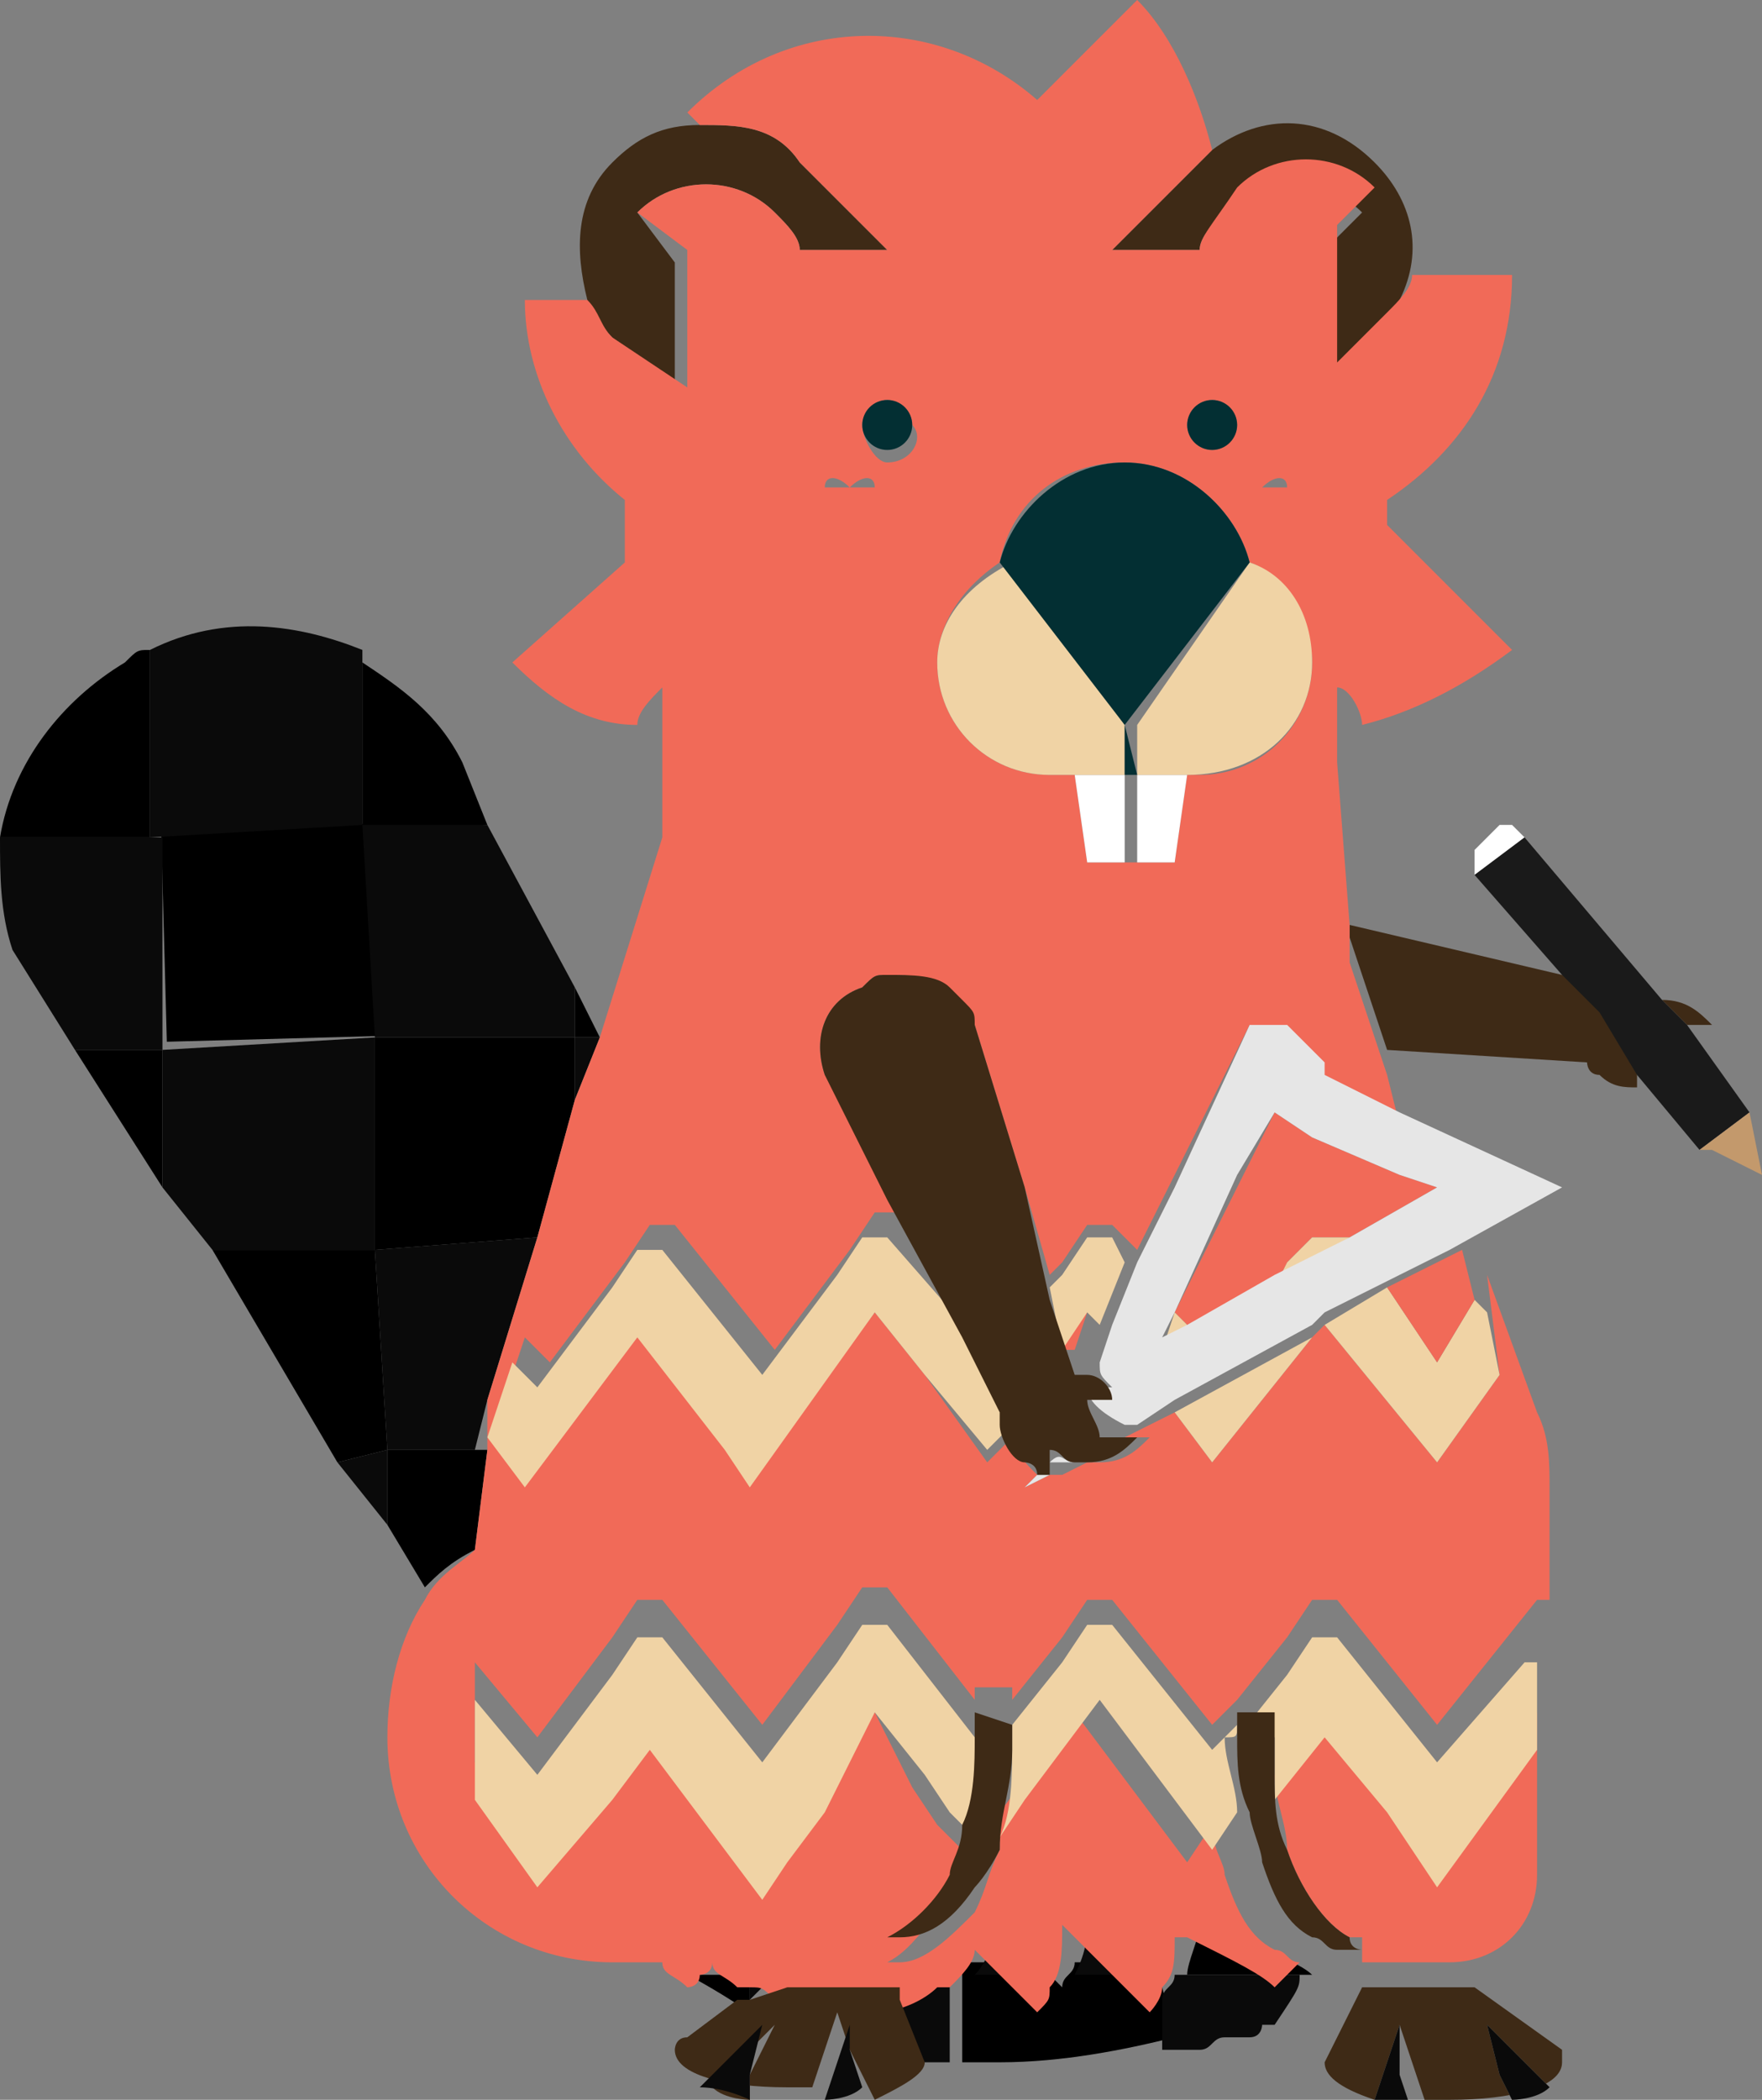 <?xml version="1.0" encoding="utf-8"?>
<!-- Generator: Adobe Illustrator 18.1.1, SVG Export Plug-In . SVG Version: 6.00 Build 0)  -->
<svg version="1.1" id="Layer_1" xmlns="http://www.w3.org/2000/svg" xmlns:xlink="http://www.w3.org/1999/xlink" x="0px" y="0px"
	 viewBox="0 0 14.1 16.8" enable-background="new 0 0 14.1 16.8" xml:space="preserve">
<rect x="0" y="0" width="14.1" height="16.8" fill="#808080" stroke="none"/>
<g>
	<path fill="none" d="M10.9,15.6l-0.1,0C10.8,15.6,10.9,15.6,10.9,15.6L10.9,15.6z"/>
	<path fill="#3E2A16" d="M12.5,7.8l-1.7-0.4l0,0.1l0.3,0.9l1.6,0.1c0,0,0,0.1,0.1,0.1c0,0,0,0,0,0c0,0,0,0,0,0
		c0.1,0.1,0.2,0.1,0.3,0.1c0,0,0-0.1,0-0.1c0,0,0-0.1,0-0.1c0,0,0.1,0,0.1,0l-0.4-0.5L12.5,7.8z"/>
	<path fill="#3E2A16" d="M13.5,8.2c0.1,0,0.1,0,0.2,0C13.6,8.1,13.5,8,13.3,8L13.5,8.2C13.5,8.2,13.5,8.2,13.5,8.2z"/>
	<path fill="#FFFFFF" d="M12.2,6.7l-0.1-0.1c0,0-0.1,0-0.1,0l-0.2,0.2c0,0,0,0.1,0,0.1L11.8,7c0,0,0,0,0,0L12.2,6.7
		C12.2,6.7,12.2,6.7,12.2,6.7z"/>
	<polygon fill="#1A1A1A" points="14,8.9 14,8.9 14,8.9 13.5,8.2 13.3,8 12.2,6.7 12.2,6.7 11.8,7 11.8,7 12.5,7.8 12.8,8.1 
		13.1,8.6 13.6,9.2 13.7,9.2 13.6,9.2 	"/>
	<polygon fill="#C3996C" points="14,8.9 13.6,9.2 13.7,9.2 14.1,9.4 14,8.9 	"/>
	<path d="M7.4,16.5c0.1,0,0.2,0,0.3,0C7.6,16.5,7.5,16.5,7.4,16.5L7.4,16.5z"/>
	<path d="M9.9,16.1c-0.1,0-0.1,0.1-0.2,0.1C9.8,16.2,9.9,16.1,9.9,16.1z"/>
	<path d="M5.5,15.8C5.5,15.7,5.6,15.7,5.5,15.8C5.6,15.7,5.5,15.7,5.5,15.8z"/>
	<polygon points="5.9,15.6 5.9,15.6 5.9,15.6 	"/>
	<path d="M9.3,15.9l-0.2-0.2H8.6c0,0.1-0.1,0.1-0.1,0.2l-0.2-0.2H7.7v0.8c0.1,0,0.2,0,0.3,0c0.5,0,1-0.1,1.4-0.2L9.3,15.9
		C9.4,15.9,9.4,15.9,9.3,15.9z"/>
	<path d="M6,15.8H5.5c0,0,0,0,0,0c0,0,0,0,0,0s0.2,0.1,0.5,0.3L6,16V15.8z"/>
	<path d="M10.5,15.8C10.5,15.8,10.5,15.8,10.5,15.8C10.5,15.8,10.5,15.8,10.5,15.8z"/>
	<path d="M9.7,15.4l-0.1,0c0,0.1-0.1,0.3-0.1,0.4h1C10.4,15.7,10.1,15.6,9.7,15.4z"/>
	<path d="M10.5,15.8C10.5,15.8,10.5,15.8,10.5,15.8C10.5,15.8,10.5,15.8,10.5,15.8C10.5,15.8,10.5,15.8,10.5,15.8z"/>
	<path d="M6.1,15.8C6.1,15.8,6.1,15.7,6.1,15.8L6.1,15.8L6.1,15.8z"/>
	<path d="M7.7,15.7C7.7,15.7,7.7,15.8,7.7,15.7L7.7,15.7L7.7,15.7z"/>
	<path fill="#0A0A0A" d="M8.7,15.3c0,0.2,0,0.3-0.1,0.5h0.6L8.7,15.3z"/>
	<path fill="#0A0A0A" d="M8.3,15.8l-0.3-0.3c-0.1,0.1-0.1,0.2-0.2,0.3v0H8.3z"/>
	<path fill="#0A0A0A" d="M7.6,15.8c-0.1,0.1-0.3,0.2-0.5,0.2l0.2,0.5l0,0c0,0,0,0,0,0c0,0,0,0,0,0c0.1,0,0.2,0,0.3,0l0,0v0L7.6,15.8
		L7.6,15.8z"/>
	<path fill="#0A0A0A" d="M6,16l0.2-0.2h0v0c-0.1,0-0.1,0-0.2-0.1H6V16z"/>
	<path fill="#0A0A0A" d="M7.1,15.8H6.7c0,0,0,0,0,0L7.1,15.8L7.1,15.8z"/>
	<path fill="#0A0A0A" d="M10.4,15.8L10.4,15.8h-1c0,0.1-0.1,0.1-0.1,0.2v0.4v0l0,0c0,0,0.1,0,0.1,0c0,0,0,0,0,0c0,0,0.1,0,0.1,0
		c0,0,0,0,0,0c0,0,0.1,0,0.1,0c0,0,0,0,0,0c0.1,0,0.1-0.1,0.2-0.1c0,0,0,0,0,0c0,0,0.1,0,0.1,0c0,0,0,0,0,0c0,0,0,0,0.1,0
		c0,0,0,0,0,0c0.1,0,0.1-0.1,0.1-0.1c0,0,0,0,0,0c0,0,0,0,0.1,0c0,0,0,0,0,0c0,0,0,0,0,0C10.4,15.9,10.4,15.9,10.4,15.8
		C10.4,15.9,10.4,15.8,10.4,15.8C10.4,15.8,10.4,15.8,10.4,15.8C10.4,15.8,10.5,15.8,10.4,15.8C10.5,15.8,10.5,15.8,10.4,15.8
		C10.5,15.8,10.5,15.8,10.4,15.8L10.4,15.8C10.5,15.8,10.5,15.8,10.4,15.8C10.5,15.8,10.5,15.8,10.4,15.8L10.4,15.8
		C10.5,15.8,10.5,15.8,10.4,15.8C10.5,15.8,10.5,15.8,10.4,15.8z"/>
	<path fill="#0A0A0A" d="M6,15.7c-0.1,0-0.1-0.1-0.2-0.2l0,0c0,0,0,0,0,0c-0.1,0-0.1,0.1-0.1,0.1c0,0,0,0,0,0c0,0,0,0,0,0
		c0,0,0,0,0,0c0,0-0.1,0-0.1,0.1l0,0c0,0,0,0,0,0h0L6,15.7L6,15.7z"/>
	<polygon points="3,10 1.7,10 2.7,11.7 3.1,11.6 	"/>
	
		<rect x="1.3" y="6.7" transform="matrix(-2.691282e-002 -1 1 -2.691282e-002 -5.33 9.815)" width="1.7" height="1.7"/>
	<polygon points="0.6,8.4 1.3,9.5 1.3,8.4 	"/>
	<polygon points="3,8.3 3,10 4.3,9.9 4.6,8.8 4.6,8.3 	"/>
	<polygon points="4.8,8.3 4.6,7.9 4.6,8.3 	"/>
	<path d="M3.9,6.6L3.7,6.1C3.5,5.7,3.2,5.5,2.9,5.3l0,1.4L3.9,6.6z"/>
	<path d="M1.2,5.2c-0.1,0-0.1,0-0.2,0.1h0C0.5,5.6,0.1,6.1,0,6.7l1.2,0L1.2,5.2z"/>
	<path d="M3.8,12.4l0.1-0.8l-0.8,0l0,0.6l0.3,0.5C3.5,12.6,3.6,12.5,3.8,12.4z"/>
	<polygon fill="#0A0A0A" points="4.6,8.8 4.8,8.3 4.8,8.3 4.6,8.3 	"/>
	<path fill="#0A0A0A" d="M1.3,6.7L0,6.7C0,7,0,7.3,0.1,7.6l0.5,0.8l0.7,0L1.3,6.7z"/>
	<path fill="#0A0A0A" d="M2.9,6.6l0-1.4C2.4,5,1.8,4.9,1.2,5.2l0,1.5L2.9,6.6z"/>
	<polygon fill="#0A0A0A" points="3,8.3 4.6,8.3 4.6,7.9 3.9,6.6 2.9,6.6 	"/>
	<polygon fill="#0A0A0A" points="3,8.3 1.3,8.4 1.3,9.5 1.7,10 3,10 	"/>
	<polygon fill="#0A0A0A" points="3.1,11.6 3.8,11.6 3.9,11.2 4.3,9.9 3,10 	"/>
	<polygon fill="#0A0A0A" points="2.7,11.7 3.1,12.2 3.1,11.6 	"/>
	<path fill="#3E2A16" d="M5.4,3.2l0-1.1h0L5.1,1.7c0.3-0.3,0.8-0.3,1.1,0C6.3,1.8,6.4,1.9,6.4,2h0.7L6.4,1.3C6.2,1,5.9,1,5.6,1
		C5.3,1,5.1,1.1,4.9,1.3C4.6,1.6,4.6,2,4.7,2.4c0,0.1,0.1,0.2,0.2,0.3L5.4,3.2z"/>
	<path fill="#3E2A16" d="M8.9,2h0.7c0-0.1,0.1-0.2,0.2-0.3c0.3-0.3,0.8-0.3,1.1,0L10.6,2h0l0,1.1L11,2.7c0.1-0.1,0.2-0.2,0.2-0.3
		C11.4,2,11.3,1.6,11,1.3c-0.4-0.4-0.9-0.4-1.3-0.1c0,0-0.1,0.1-0.1,0.1L8.9,2z"/>
	<polygon fill="#F16A58" points="10.2,8.9 9.9,9.5 9.4,10.5 9.5,10.6 10.2,10.3 10.3,10.1 10.5,9.9 10.6,9.9 10.7,9.9 10.8,9.9 
		11.5,9.5 11.2,9.4 10.5,9.1 	"/>
	<path fill="#F16A58" d="M8.5,10.8C8.6,10.8,8.6,10.8,8.5,10.8c0.1,0,0.1,0,0.1,0c0,0,0,0,0,0c0,0,0,0,0,0l0.1-0.3l-0.1-0.1
		L8.5,10.8z"/>
	<path fill="#F16A58" d="M10.8,7.4l-0.1-1.3l0-0.6c0.1,0,0.2,0.2,0.2,0.3c0,0,0,0,0,0c0.4-0.1,0.8-0.3,1.2-0.6l-1-1
		c0-0.1,0-0.1,0-0.2c0.6-0.4,1-1,1-1.8h-0.8c0,0.1-0.1,0.2-0.2,0.3l-0.4,0.4l0-1.1h0l0.3-0.3c-0.3-0.3-0.8-0.3-1.1,0
		C9.7,1.8,9.6,1.9,9.6,2H8.9l0.7-0.7c0,0,0.1-0.1,0.1-0.1C9.6,0.8,9.4,0.3,9.1,0L8.3,0.8c-0.8-0.7-2-0.7-2.8,0.1L5.6,1
		C5.9,1,6.2,1,6.4,1.3L7.1,2H6.4c0-0.1-0.1-0.2-0.2-0.3c-0.3-0.3-0.8-0.3-1.1,0L5.5,2h0l0,1.1L4.9,2.7C4.8,2.6,4.8,2.5,4.7,2.4H4.2
		C4.2,3,4.5,3.6,5,4c0,0.1,0,0.2,0,0.3v0.2L4.1,5.3c0.3,0.3,0.6,0.5,1,0.5c0,0,0,0,0,0c0-0.1,0.1-0.2,0.2-0.3l0,1.2L4.8,8.3L4.6,8.8
		L4.3,9.9l-0.4,1.3l0,0.4l-0.1,0.8c-0.1,0.1-0.3,0.2-0.4,0.4c-0.2,0.3-0.3,0.7-0.3,1.1c0,1,0.8,1.8,1.8,1.8c0.1,0,0.3,0,0.4,0
		c0,0.1,0.1,0.1,0.2,0.2c0,0,0,0,0,0h0c0,0,0,0,0,0l0,0c0,0,0.1,0,0.1-0.1c0,0,0,0,0,0c0,0,0,0,0,0c0,0,0,0,0,0c0,0,0.1,0,0.1-0.1
		c0,0,0,0,0,0l0,0l0,0c0,0.1,0.1,0.1,0.2,0.2c0,0,0.1,0,0.1,0c0.1,0,0.1,0,0.2,0.1v0h0.4c0,0,0,0,0,0h0.4v0h0l0,0.1
		c0.2,0,0.4-0.1,0.5-0.2c0,0,0,0,0.1,0c0.1-0.1,0.2-0.2,0.2-0.3l0.3,0.3l0.2,0.2c0.1-0.1,0.1-0.1,0.1-0.2c0.1-0.1,0.1-0.3,0.1-0.5
		l0.5,0.5l0.2,0.2c0,0,0,0,0,0c0,0,0.1-0.1,0.1-0.2c0.1-0.1,0.1-0.2,0.1-0.4l0.1,0c0.4,0.2,0.6,0.3,0.7,0.4h0c0,0,0,0,0,0
		c0,0,0,0,0,0c0.1-0.1,0.1-0.1,0.2-0.2c-0.1,0-0.1-0.1-0.2-0.1c-0.2-0.1-0.3-0.3-0.4-0.6c0-0.1-0.1-0.2-0.1-0.4l-0.2,0.3l-0.9-1.2
		l-0.6,0.8L8,14.8c-0.1,0.2-0.1,0.3-0.2,0.5c-0.2,0.2-0.4,0.4-0.6,0.4c0,0,0,0-0.1,0c0,0,0,0-0.1,0c0,0,0,0,0.1,0
		c0.2-0.1,0.3-0.3,0.5-0.5c0.1-0.1,0.1-0.3,0.1-0.4l-0.2-0.2l-0.2-0.3L7,13.7l-0.4,0.5l-0.3,0.4l-0.2,0.3l-0.9-1.2l-0.3,0.4
		l-0.6,0.7l-0.5-0.7l0-0.8l0.5,0.6l0.6-0.8l0.2-0.3h0.2l0.8,1l0.6-0.8l0.2-0.3h0.2l0.7,0.9c0,0,0-0.1,0-0.1h0.3c0,0,0,0,0,0.1
		l0.4-0.5l0.2-0.3h0.2l0.8,1l0.2-0.2c0,0,0,0,0,0h0l0.4-0.5l0.2-0.3h0.2l0.8,1l0.8-1h0.1l0-0.1l0,0v-0.7h0l0-0.1
		c0-0.2,0-0.4-0.1-0.6l-0.4-1.1L12,11l-0.5,0.7l-0.9-1.1l0,0l-0.1,0.1l-0.8,1l-0.3-0.4L9,11.5c0,0,0,0,0,0c0.1,0,0.1,0,0.2,0
		c-0.1,0.1-0.2,0.2-0.4,0.2c0,0-0.1,0-0.1,0c0,0,0,0,0,0l-0.2,0.1c0,0,0,0,0,0c0,0,0,0,0,0c0,0-0.1,0-0.1,0l-0.2,0.1l0.1-0.1l0,0
		c-0.1-0.1-0.2-0.2-0.2-0.3l-0.2,0.2L7.4,11L7,10.5l-0.9,1.2l-0.2-0.3l-0.7-0.9l-0.9,1.2l-0.3-0.4l0.2-0.6l0.2,0.2l0.6-0.8l0.2-0.3
		h0.2l0.8,1l0.6-0.8l0.2-0.3h0.2l0.7,0.8L7.2,9.6L6.8,8.8L6.6,8.6l0,0C6.5,8.3,6.6,8,6.9,7.9C7,7.8,7,7.8,7.1,7.8
		c0.2,0,0.3,0,0.5,0.2C7.6,8,7.7,8,7.7,8c0,0.1,0.1,0.1,0.1,0.2l0,0l0.4,1.3l0.2,0.7l0.1-0.1l0.2-0.3h0.2l0.2,0.2l0.3-0.6L10,8.2
		l0.2,0.1l0.1,0.1l0.1,0.1l0,0l0.1,0.1l0.1,0.1l0.6,0.3l-0.1-0.4l-0.3-0.9L10.8,7.4z M10.3,3.9c0,0-0.1,0-0.2,0c-0.1,0-0.2,0-0.2,0
		c0,0,0.1,0,0.2,0C10.2,3.8,10.3,3.8,10.3,3.9z M9.7,3.2c0.1,0,0.2,0.1,0.2,0.2c0,0.1-0.1,0.2-0.2,0.2c-0.1,0-0.2-0.1-0.2-0.2
		C9.5,3.3,9.6,3.2,9.7,3.2z M6.8,3.9c-0.1,0-0.2,0-0.2,0C6.6,3.8,6.7,3.8,6.8,3.9C6.9,3.8,7,3.8,7,3.9C7,3.9,6.9,3.9,6.8,3.9z
		 M7.1,3.7C7,3.7,6.9,3.5,6.9,3.4c0-0.1,0.1-0.2,0.2-0.2s0.2,0.1,0.2,0.2C7.4,3.5,7.3,3.7,7.1,3.7z M9.6,6.2H9.5L9.4,6.9H9.1V6.2h0
		v0.7H8.7L8.6,6.2H8.4c-0.5,0-0.9-0.4-0.9-0.9v0C7.5,5,7.7,4.7,8,4.5c0.1-0.5,0.5-0.8,1-0.8c0.5,0,0.9,0.4,1,0.8
		c0.3,0.1,0.5,0.5,0.5,0.8v0C10.5,5.8,10.1,6.2,9.6,6.2z"/>
	<ellipse fill="#032F33" cx="6.8" cy="3.9" rx="0.2" ry="0"/>
	<circle fill="#032F33" cx="7.1" cy="3.4" r="0.2"/>
	<ellipse fill="#032F33" cx="10.1" cy="3.9" rx="0.2" ry="0"/>
	<circle fill="#032F33" cx="9.7" cy="3.4" r="0.2"/>
	<path fill="#3E2A16" d="M12.5,16.4L12.5,16.4l-0.7-0.5h-0.9l-0.3,0.6l0,0c0,0,0,0,0,0c0,0.1,0.1,0.2,0.4,0.3l0.1-0.3l0.1-0.3
		l0.1,0.3l0.1,0.3c0.1,0,0.2,0,0.2,0c0.5,0,0.9-0.1,0.9-0.3C12.5,16.4,12.5,16.4,12.5,16.4z M12.1,16.8L12,16.6l-0.1-0.4l0.3,0.3
		l0.2,0.2C12.2,16.7,12.1,16.8,12.1,16.8z"/>
	<path fill="#0A0A0A" d="M11.9,16.2l0.1,0.4l0.1,0.2c0,0,0.2,0,0.3-0.1l-0.2-0.2L11.9,16.2z"/>
	<path fill="#0A0A0A" d="M11.2,16.2l-0.1,0.3L11,16.8l0,0c0.2,0.1,0.3,0.1,0.3,0.1l0,0l-0.1-0.3L11.2,16.2z"/>
	<path fill="#F16A58" d="M11.1,14.3l-0.5-0.6l-0.4,0.5c0,0.2,0.1,0.4,0.1,0.6c0.1,0.3,0.3,0.6,0.5,0.7l0.1,0v0c0,0,0,0,0,0
		c0,0,0,0,0,0v0.2h0.7c0.4,0,0.7-0.3,0.7-0.7l0-1.3l-0.8,1.1L11.1,14.3z"/>
	<path fill="#F0D3A5" d="M8.5,10.8l0.2-0.3l0.1,0.1l0.2-0.5L8.9,9.9H8.7l-0.2,0.3l-0.1,0.1L8.5,10.8C8.5,10.8,8.5,10.8,8.5,10.8z"/>
	<path fill="#F0D3A5" d="M8.1,11.3l-0.3-0.6L7.1,9.9H6.9l-0.2,0.3l-0.6,0.8l-0.8-1H5.1l-0.2,0.3l-0.6,0.8l-0.2-0.2l-0.2,0.6l0.3,0.4
		l0.9-1.2l0.7,0.9l0.2,0.3L7,10.5L7.4,11l0.5,0.6l0.2-0.2C8.1,11.4,8.1,11.4,8.1,11.3C8.1,11.4,8.1,11.3,8.1,11.3z"/>
	<polygon fill="#F0D3A5" points="9.3,10.8 9.5,10.6 9.4,10.5 	"/>
	<polygon fill="#F0D3A5" points="9.7,11.7 10.5,10.7 9.4,11.3 	"/>
	<polygon fill="#F0D3A5" points="11.1,10.3 10.6,10.6 11.5,11.7 12,11 11.9,10.5 11.8,10.4 11.5,10.9 	"/>
	<polygon fill="#F0D3A5" points="10.6,9.9 10.5,9.9 10.3,10.1 10.2,10.3 10.3,10.2 10.8,9.9 10.7,9.9 	"/>
	<polygon fill="#F16A58" points="11.5,10.9 11.8,10.4 11.7,10 11.1,10.3 	"/>
	<path fill="#F0D3A5" d="M7.8,13.9l-0.7-0.9H6.9l-0.2,0.3l-0.6,0.8l-0.8-1H5.1l-0.2,0.3l-0.6,0.8l-0.5-0.6l0,0.8l0.5,0.7l0.6-0.7
		l0.3-0.4l0.9,1.2l0.2-0.3l0.3-0.4L7,13.7l0.4,0.5l0.2,0.3l0.2,0.2C7.8,14.4,7.8,14.2,7.8,13.9C7.8,14,7.8,13.9,7.8,13.9z"/>
	<path fill="#F0D3A5" d="M9.9,13.8l-0.2,0.2l-0.8-1H8.7l-0.2,0.3l-0.4,0.5c0,0,0,0.1,0,0.1c0,0.3,0,0.6-0.1,0.8l0.2-0.3l0.6-0.8
		l0.9,1.2l0.2-0.3c0-0.2-0.1-0.4-0.1-0.6C9.9,13.9,9.9,13.9,9.9,13.8z"/>
	<path fill="#F0D3A5" d="M11.5,14.1l-0.8-1h-0.2l-0.2,0.3l-0.4,0.5h0.3c0,0.1,0,0.1,0,0.2c0,0.1,0,0.2,0,0.3l0.4-0.5l0.5,0.6
		l0.4,0.6l0.8-1.1l0,0v-0.7h0h-0.1L11.5,14.1z"/>
	<path fill="#3E2A16" d="M8.1,13.8C8.1,13.8,8.1,13.8,8.1,13.8l-0.3-0.1c0,0,0,0.1,0,0.1c0,0,0,0,0,0.1c0,0.2,0,0.5-0.1,0.7
		c0,0.2-0.1,0.3-0.1,0.4c-0.1,0.2-0.3,0.4-0.5,0.5c0,0,0,0-0.1,0c0,0,0,0,0.1,0c0,0,0,0,0.1,0c0.2,0,0.4-0.1,0.6-0.4
		C7.8,15.1,7.9,15,8,14.8C8,14.5,8.1,14.3,8.1,14C8.1,13.9,8.1,13.9,8.1,13.8z"/>
	<path fill="#3E2A16" d="M10.9,15.6c0,0-0.1,0-0.1-0.1c-0.2-0.1-0.4-0.4-0.5-0.7c-0.1-0.2-0.1-0.4-0.1-0.6c0-0.1,0-0.2,0-0.3
		c0-0.1,0-0.1,0-0.2H9.9h0c0,0,0,0,0,0c0,0.1,0,0.1,0,0.2c0,0.2,0,0.4,0.1,0.6c0,0.1,0.1,0.3,0.1,0.4c0.1,0.3,0.2,0.5,0.4,0.6
		c0.1,0,0.1,0.1,0.2,0.1c0,0,0.1,0,0.1,0C10.8,15.6,10.9,15.6,10.9,15.6C10.9,15.6,10.9,15.6,10.9,15.6
		C10.9,15.6,10.9,15.6,10.9,15.6z"/>
	<path fill="#3E2A16" d="M7.4,16.5C7.4,16.5,7.4,16.5,7.4,16.5L7.4,16.5l-0.2-0.5l0-0.1h0H6.7H6.3h0L6,16l-0.1,0l-0.4,0.3l0,0
		c-0.1,0-0.1,0.1-0.1,0.1c0,0.2,0.4,0.3,0.9,0.3c0.1,0,0.2,0,0.2,0l0.1-0.3l0.1-0.3l0.1,0.3L7,16.8C7.2,16.7,7.4,16.6,7.4,16.5
		L7.4,16.5C7.4,16.5,7.4,16.5,7.4,16.5z M6,16.8c0,0-0.2,0-0.3-0.1l0.2-0.2l0.3-0.3L6,16.6L6,16.8z"/>
	<path fill="#0A0A0A" d="M5.8,16.5l-0.2,0.2C5.8,16.7,6,16.8,6,16.8L6,16.6l0.1-0.4L5.8,16.5z"/>
	<path fill="#0A0A0A" d="M6.8,16.2l-0.1,0.3l-0.1,0.3l0,0c0,0,0.2,0,0.3-0.1l0,0l-0.1-0.3L6.8,16.2z"/>
	<polygon fill="#FFFFFF" points="8.7,6.9 9,6.9 9,6.2 8.6,6.2 	"/>
	<polygon fill="#FFFFFF" points="9.1,6.9 9.4,6.9 9.5,6.2 9.1,6.2 	"/>
	<path fill="#F0D3A5" d="M10.5,5.3c0-0.4-0.2-0.7-0.5-0.8c0,0,0,0,0,0L9.1,5.8v0.4H9V5.8L8.1,4.5c0,0,0,0,0,0C7.7,4.7,7.5,5,7.5,5.3
		v0c0,0.5,0.4,0.9,0.9,0.9h0.1H9h0h0.4h0.1C10.1,6.2,10.5,5.8,10.5,5.3L10.5,5.3z"/>
	<path fill="#032F33" d="M9,5.8v0.4h0.1L9,5.8l1-1.3c0,0,0,0,0,0C9.9,4.1,9.5,3.7,9,3.7c-0.5,0-0.9,0.4-1,0.8c0,0,0,0,0,0L9,5.8z"/>
	<path fill="#E6E6E6" d="M8.4,11.7C8.4,11.7,8.4,11.8,8.4,11.7l0.2,0C8.5,11.7,8.5,11.6,8.4,11.7C8.4,11.6,8.4,11.7,8.4,11.7z"/>
	<path fill="#E6E6E6" d="M10.6,8.5l-0.1-0.1l0,0l-0.1-0.1l-0.1-0.1L10,8.2L9.4,9.5l-0.3,0.6l-0.2,0.5l-0.1,0.3
		C8.8,11,8.8,11,8.9,11.1c0,0-0.1,0-0.1,0c0,0-0.1,0-0.1,0c0,0.1,0.1,0.2,0.3,0.3c0,0,0.1,0,0.1,0l0.3-0.2l1.1-0.6l0.1-0.1l0,0
		l0.4-0.2l0.6-0.3l0.9-0.5l-1.3-0.6l-0.6-0.3L10.6,8.5z M11.2,9.4l0.3,0.1l-0.7,0.4l-0.4,0.2l-0.2,0.1l-0.7,0.4l-0.2,0.1l0.1-0.2
		l0.5-1.1l0.3-0.5l0.3,0.2L11.2,9.4z"/>
	<path fill="#E6E6E6" d="M8.3,11.8l-0.1,0.1l0.2-0.1C8.4,11.8,8.3,11.8,8.3,11.8L8.3,11.8z"/>
	<path fill="#3E2A16" d="M8.7,11.2c0,0,0.1,0,0.1,0c0,0,0.1,0,0.1,0c0-0.1-0.1-0.2-0.2-0.2c0,0,0,0,0,0c0,0,0,0,0,0c0,0,0,0,0,0
		c0,0-0.1,0-0.1,0c0,0,0,0,0,0l-0.2-0.6L8.2,9.5L7.8,8.2l0,0c0-0.1,0-0.1-0.1-0.2c0,0-0.1-0.1-0.1-0.1C7.5,7.8,7.3,7.8,7.1,7.8
		C7,7.8,7,7.8,6.9,7.9C6.6,8,6.5,8.3,6.6,8.6l0,0l0.1,0.2l0.4,0.8l0.6,1.1l0.3,0.6c0,0,0,0.1,0,0.1c0,0,0,0,0,0
		c0,0.1,0.1,0.3,0.2,0.3c0,0,0.1,0,0.1,0.1c0,0,0.1,0,0.1,0c0,0,0,0,0,0c0,0,0,0,0,0c0,0,0-0.1,0-0.1c0,0,0-0.1,0-0.1
		c0.1,0,0.1,0.1,0.2,0.1c0,0,0,0,0,0c0,0,0.1,0,0.1,0c0.2,0,0.3-0.1,0.4-0.2c0,0-0.1,0-0.2,0c0,0,0,0,0,0c0,0-0.1,0-0.1,0
		C8.8,11.4,8.7,11.3,8.7,11.2z"/>
</g>
</svg>
